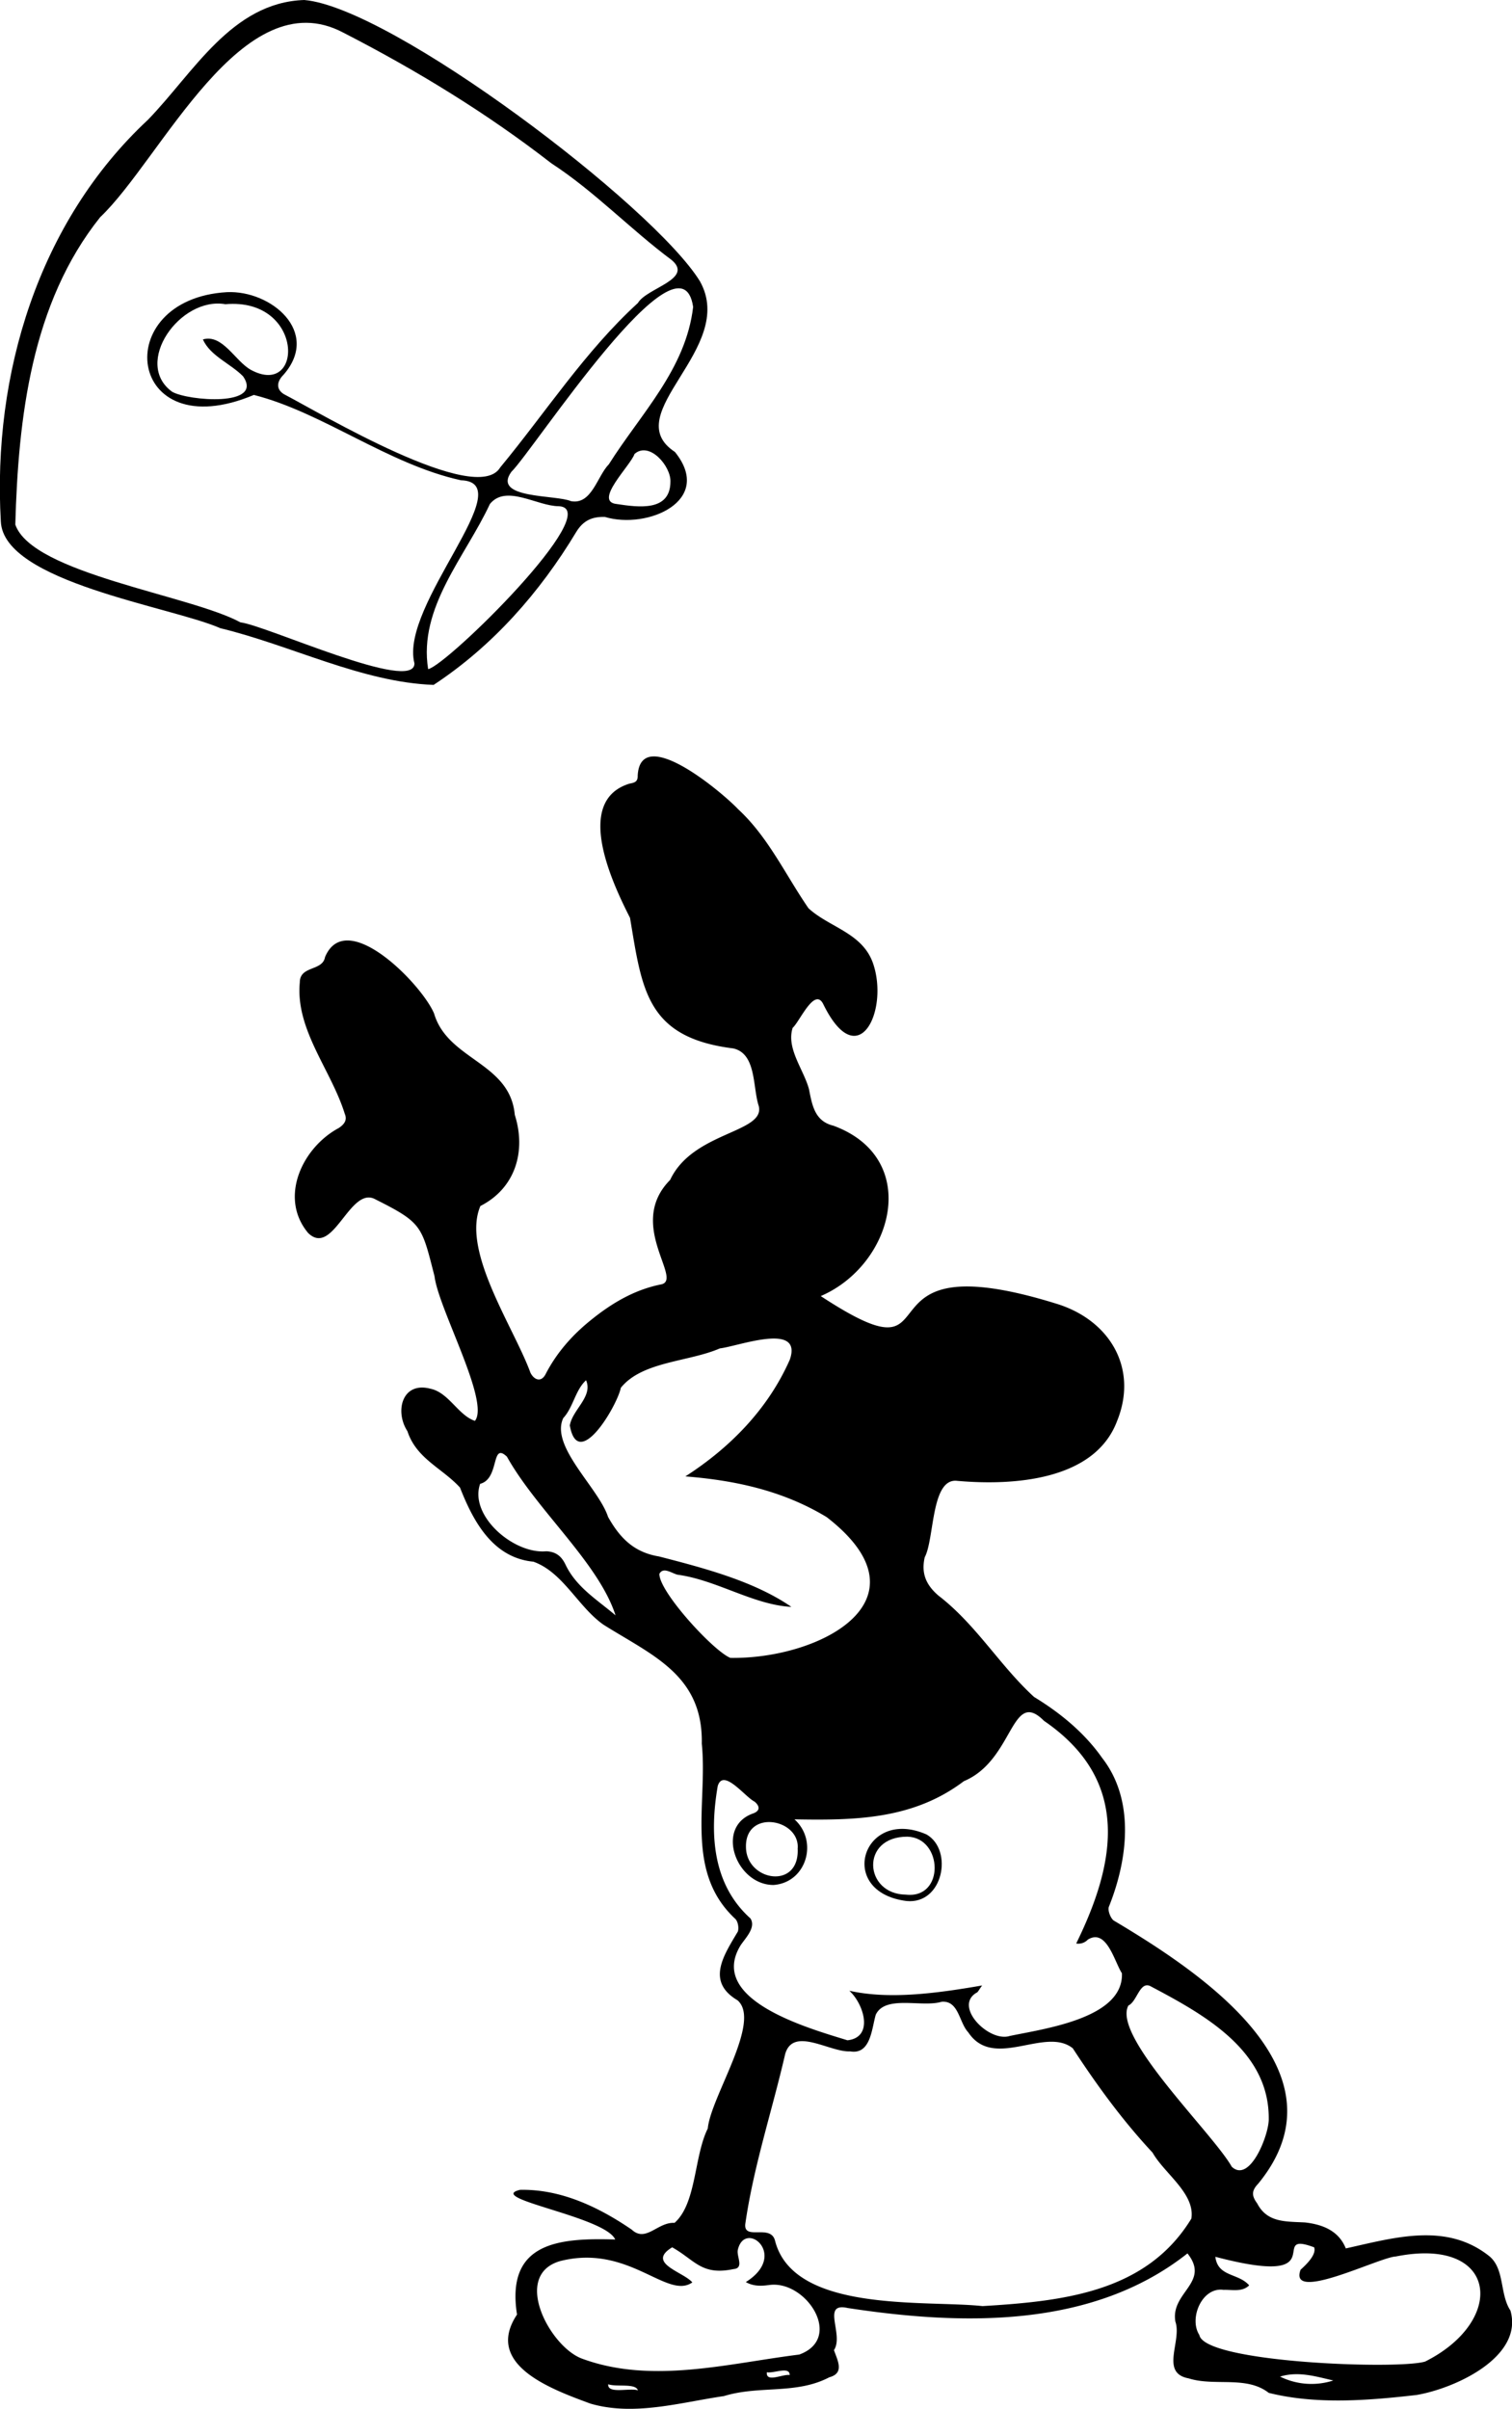 <svg id="_8_Mickey_Image" data-name="8 Mickey Image" xmlns="http://www.w3.org/2000/svg" viewBox="0 0 779.52 1241.82"><path d="M647.79,688c73.48,48.18,11.51-30.36,122,4.09,27.09,8.53,41.82,33.23,30.73,60.44-11.64,30.76-53.91,33.25-82.32,30.73-13.65-1.71-11.7,29.89-16.81,39.4-1.73,7.77.2,13.81,7,19.69,19.53,15,31.73,36.22,49.39,52.32,13.5,8.21,26,18.49,35.07,31.41,16.92,21.7,13.37,52,3.55,76.6-.82,1.71.65,5.84,2.37,7.21,44.81,26.65,122.15,77.68,74.54,135.72-3.63,3.78-3.27,6.38-.5,10.16,5.18,10,14.72,9.27,24.68,9.81,9.43,1.08,17.42,4.47,21,13.39,25-5.56,51.45-13.46,73.41,3.55,8.71,6.46,5.74,19.83,11.46,28.47,6.86,23.9-28.45,40.15-48.42,43.54-25.09,2.88-51.79,5-76.19-1.1-11.53-9-27.84-3.21-41.29-7.47-14.94-2.75-3.36-19.24-6.83-29.24-2.67-15.16,18.22-20.09,6.22-35.18-49.15,38.87-116.11,37.15-175.08,28.16-14-3.17-1.84,13.68-7.17,21.7,1.94,5.54,5.49,11.87-2.4,14-17.16,9-36,4.06-54.32,9.69-22.53,3.28-46.37,10.48-68.87,3.87-20-7.39-55-20-37.81-45.9-5.81-37.19,21.32-39.59,50.63-38.69-5.26-11.88-67.34-21.16-49.1-25.6,21-.47,40.56,8.85,57.6,20.5,7.34,6.85,13.34-4,22.07-3.47,11.38-10,10-34.32,17.15-48.65,1.5-16.36,28-55.28,15.29-66.14-16.27-9.65-7.07-23.12.19-35.36.67-1.84.09-5.19-1.26-6.54-26.32-24.42-14.17-59.68-17.31-90.35.71-35.48-25.7-45.57-50.81-61.43-13.07-9.28-20.8-27-36-32.4-20.94-2-31-20.77-37.84-38.2-9.1-10-22.49-14.87-27.11-29.08-6.63-10.2-2.78-25.74,11.87-21.89,9.48,2,14.36,13.76,22.94,16.57,7.82-9.87-18.84-57.9-20.83-74.52-6.66-26-6.24-27.51-30.35-39.61-13.23-7.6-21.86,30.12-34.86,17.22-15.18-18.24-2.88-44.07,15.84-54.07,3.19-2.13,4.35-4.35,3.1-7.29-7-22.62-25.53-43.4-23.19-67.77,0-8.76,11.72-5.67,13-13.06,10.93-26,50,14.13,56.23,29.11,7.1,24.08,39.17,25.07,41.6,52.22,5.95,18.67.4,37.77-17.73,47-9.9,23.24,17.31,62.63,25.8,85.94,1.86,3.75,5.62,5.24,7.91.57,5.71-11,13.7-20,23.22-27.67,10.83-8.77,22.57-15.75,36.48-18.48,11-2.72-18.2-31,4.42-53.81,11.69-25,49.22-24.2,45.67-38.14-3.18-9.63-1.11-27-13.18-29.66C557.8,554.7,555.68,530,549.46,493c-9.44-18.51-28.88-60.24-.39-69.15,2.25-.5,4.48-.65,4.35-4.18,1.44-26.91,43.69,8.75,51.74,17.29,15.6,14.41,24.41,33.82,36.31,51.1,10.78,9.93,27.76,12.6,33.28,28.4,8.35,24.24-7.66,58-25.75,20.86-4.51-8.61-12.06,9.19-15.69,12.4-3.4,10.62,5.69,21.47,8.41,31.59,1.65,8.3,2.95,16.52,12.59,18.85C700.06,617,685.25,671.89,647.79,688Zm83.4,520.7c42-2.5,84.61-7.27,107.68-45.11,2-12.95-13.93-23.24-20-34-15.48-16.58-28.75-34.81-41.14-53.79-14.3-11.46-40.78,11.52-53.89-8.24-4.76-5-4.85-16.49-13.73-15.76-10,3.11-29-3.68-33.95,6.67-2.12,7.19-2.59,20.76-13.23,18.91-10.45.57-29.39-13.07-33.49,1.44-6.72,29.17-16.3,57.86-20.55,87.54-.92,8.75,13.08-.2,15.33,8.61C633.76,1212.49,702.06,1205.52,731.19,1208.7ZM731,1043.4c-1.68,2.22-2.17,3.58-2.95,3.77-11.93,7.14,6.5,25.61,17.11,22.29,17.78-3.76,58.84-9.07,57.9-32.34-3.87-6-7.9-23.33-17.57-17.35a6.71,6.71,0,0,1-6,2c20.76-42.29,28-84.24-16.61-114.8-17.06-17.16-15.41,20.28-41.31,31.12-26.17,19.8-56.19,20.23-87.32,19.67,12.47,11.31,6.14,32.63-10.81,33.84-19.32,0-30.33-30-10.44-36.91,3.91-1.46,3.14-4,.67-6.06-4.86-2.35-16.18-17.51-19-8-4.18,24.34-2.84,50.53,16.88,68.22,2.95,4.66-2.5,10-5.06,13.82-17.34,28.24,35,42.78,55.08,49,13.84-1.55,8.36-18.86.94-25.55C683.08,1050.74,707.5,1047.48,731,1043.4Zm-204.21-312c-5.59,5.13-6.57,13.91-11.75,19.5-6.88,14.58,18.26,36,23.09,50.93,6,10.7,13.21,18.26,26.25,20.4,22.94,5.92,49,12.69,68.27,26-19.55-1-38.58-13.91-58.77-16.6-3.22-.9-7.27-4.1-9.28-.45-.26,9.18,27.92,39.91,36.62,43.35,46.47.69,104.5-30.08,49.64-72.57-22.57-13.67-47.11-18.94-72.86-21,23-14.78,42.6-34.68,53.84-60.18,6.82-19.66-26.51-6.9-36.05-5.81-16.08,7-40.09,6.64-51.06,20.31-2,9.52-22.08,43.4-26.31,19.41C519.76,746.55,530.45,739.84,526.81,731.43Zm93.87,466.49c-4,.55-7.84.5-11.5-1.58,22.25-13.93-.53-32.44-4.13-16.56-.71,3.43,3.41,9.4-2.22,9.87-16.56,3.46-19.77-4.6-31.61-11.22-13.53,8.21,5.81,12.64,10.38,18.09-13,9.16-32.76-20-68.13-11-25,7.19-5.4,43.9,11,50.2,36,13.44,75.42,2.58,112.26-2C660.07,1225.21,639.84,1194.57,620.68,1197.92Zm234.72,2.43c-11.1-1.51-17.89,14.83-12.39,23.28,2.57,14.31,102.8,17.93,116.43,13.68,42.2-21.19,37.6-64.69-15.17-54.15-8.44.34-55.55,24.15-49.07,6.82,2.87-2.62,8.28-7.72,7-11.54-24.92-9.36,11.59,21.33-50.95,4.87,1.27,10.48,11.88,8.3,17.44,14.73C865,1201.58,860,1200.17,855.4,1200.35ZM878.76,1112c.17-35.36-33.78-53.81-61.07-68.27-5.45-2.62-6.83,8-11.28,10-8.63,15.84,43.43,65.68,53.28,83.13C869.09,1145.63,879.05,1120,878.76,1112ZM542,852.6c-8.76-27.13-40.55-54.15-56-81.81-8.35-7.89-3.59,11.37-13.81,14-5.78,16.36,17.22,36.34,34.11,34.77,4.94.23,7.82,2.52,9.91,6.9C521.77,838.13,532.63,844.62,542,852.6Zm93.92,120c.84-15.38-27.5-20.24-26.67-.12C609.82,989.76,637.09,994.2,635.88,972.61Zm248.68,272.45a36.54,36.54,0,0,0,27.45,2C903,1245,894.06,1242.14,884.56,1245.06ZM620,1242.81c-.53,5.55,8.07.89,11.77,1.42C631.82,1239.59,623.48,1243.51,620,1242.81ZM538.22,1249c-.46,5.18,11.09,1.73,15.31,3.13C552.33,1248.32,542.47,1250.52,538.22,1249Z" transform="translate(-224.65 -19.82)"/><path d="M381.5,19.82c45.12,3.81,180,106,204,145,19.5,34.79-42.92,68.31-12.89,88,20.33,25.17-14.22,40.12-36.1,33.5-6.33-.19-11.06,1.65-14.76,7.72-18.72,31.12-43,58.77-73.54,78.87-37-1.35-73.51-20.44-110-29.24-25.25-11.13-111.75-23.69-113.13-55-4.35-75.84,19.34-154.46,75.9-207.15C324.4,57.38,344.08,21.07,381.5,19.82ZM341.64,170.44c22.74-1.06,48.47,20.51,29.19,42.58-3.72,3.71-3.76,7.57.18,10,18.2,9.44,99.37,58.15,111.52,37.79,23.46-28.36,43.69-59.85,71-84.79,4.46-7.72,28.91-12.31,17.46-22.1C549.6,138,531.29,118.58,508.89,104,475.4,78,439.31,56,401.63,36.64c-52.1-27.61-93.8,65.24-125.35,95.17-35.46,44.37-42.21,103.41-43.74,158.45,8.72,25.3,90.23,36.34,116.07,50.41,13.31,1.55,89.79,36.77,89.71,21.16-7.87-30,55.49-93.41,24-94.41-37.58-8.23-71.31-35-106.79-44C289.76,251.09,280.43,174,341.64,170.44ZM582,178.05c-6.4-43.43-82.34,74-93.75,85.06-10,14,23.06,11.69,30.75,15.07,10.75,2,13.46-12.8,19.58-19.05C555,233.09,578.26,210.15,582,178.05ZM445.38,364.79c9.83-2,92-82.8,67.37-84-11.15,0-27.18-11.44-35.53-1.14C464.61,306.79,440.27,333,445.38,364.79ZM340.86,176.65c-23.43-4.09-47.79,30.5-27.43,45.16,8.28,4.71,47.44,7.85,36.52-8-6.49-6.59-16.88-10.46-20.7-19,10.19-2.94,16.64,11.27,24.82,15.73C381.32,225.19,381.57,173.13,340.86,176.65Zm229.43,91.48c.31-7.93-10.81-21-18.5-14.29-2,6-21.47,24.63-9.13,25.83C554.06,281.41,570.24,283.57,570.29,268.13Z" transform="translate(-224.65 -19.82)"/><path d="M692,999.86c-36.64-4.63-22.48-48.77,10.39-34.28C716.28,973.7,710.84,1001.76,692,999.86Zm.47-33.16c-24.43-.1-22.39,29.66-.81,29.87C711.89,998.91,710.77,967.17,692.46,966.7Z" transform="translate(-224.65 -19.82)"/></svg>